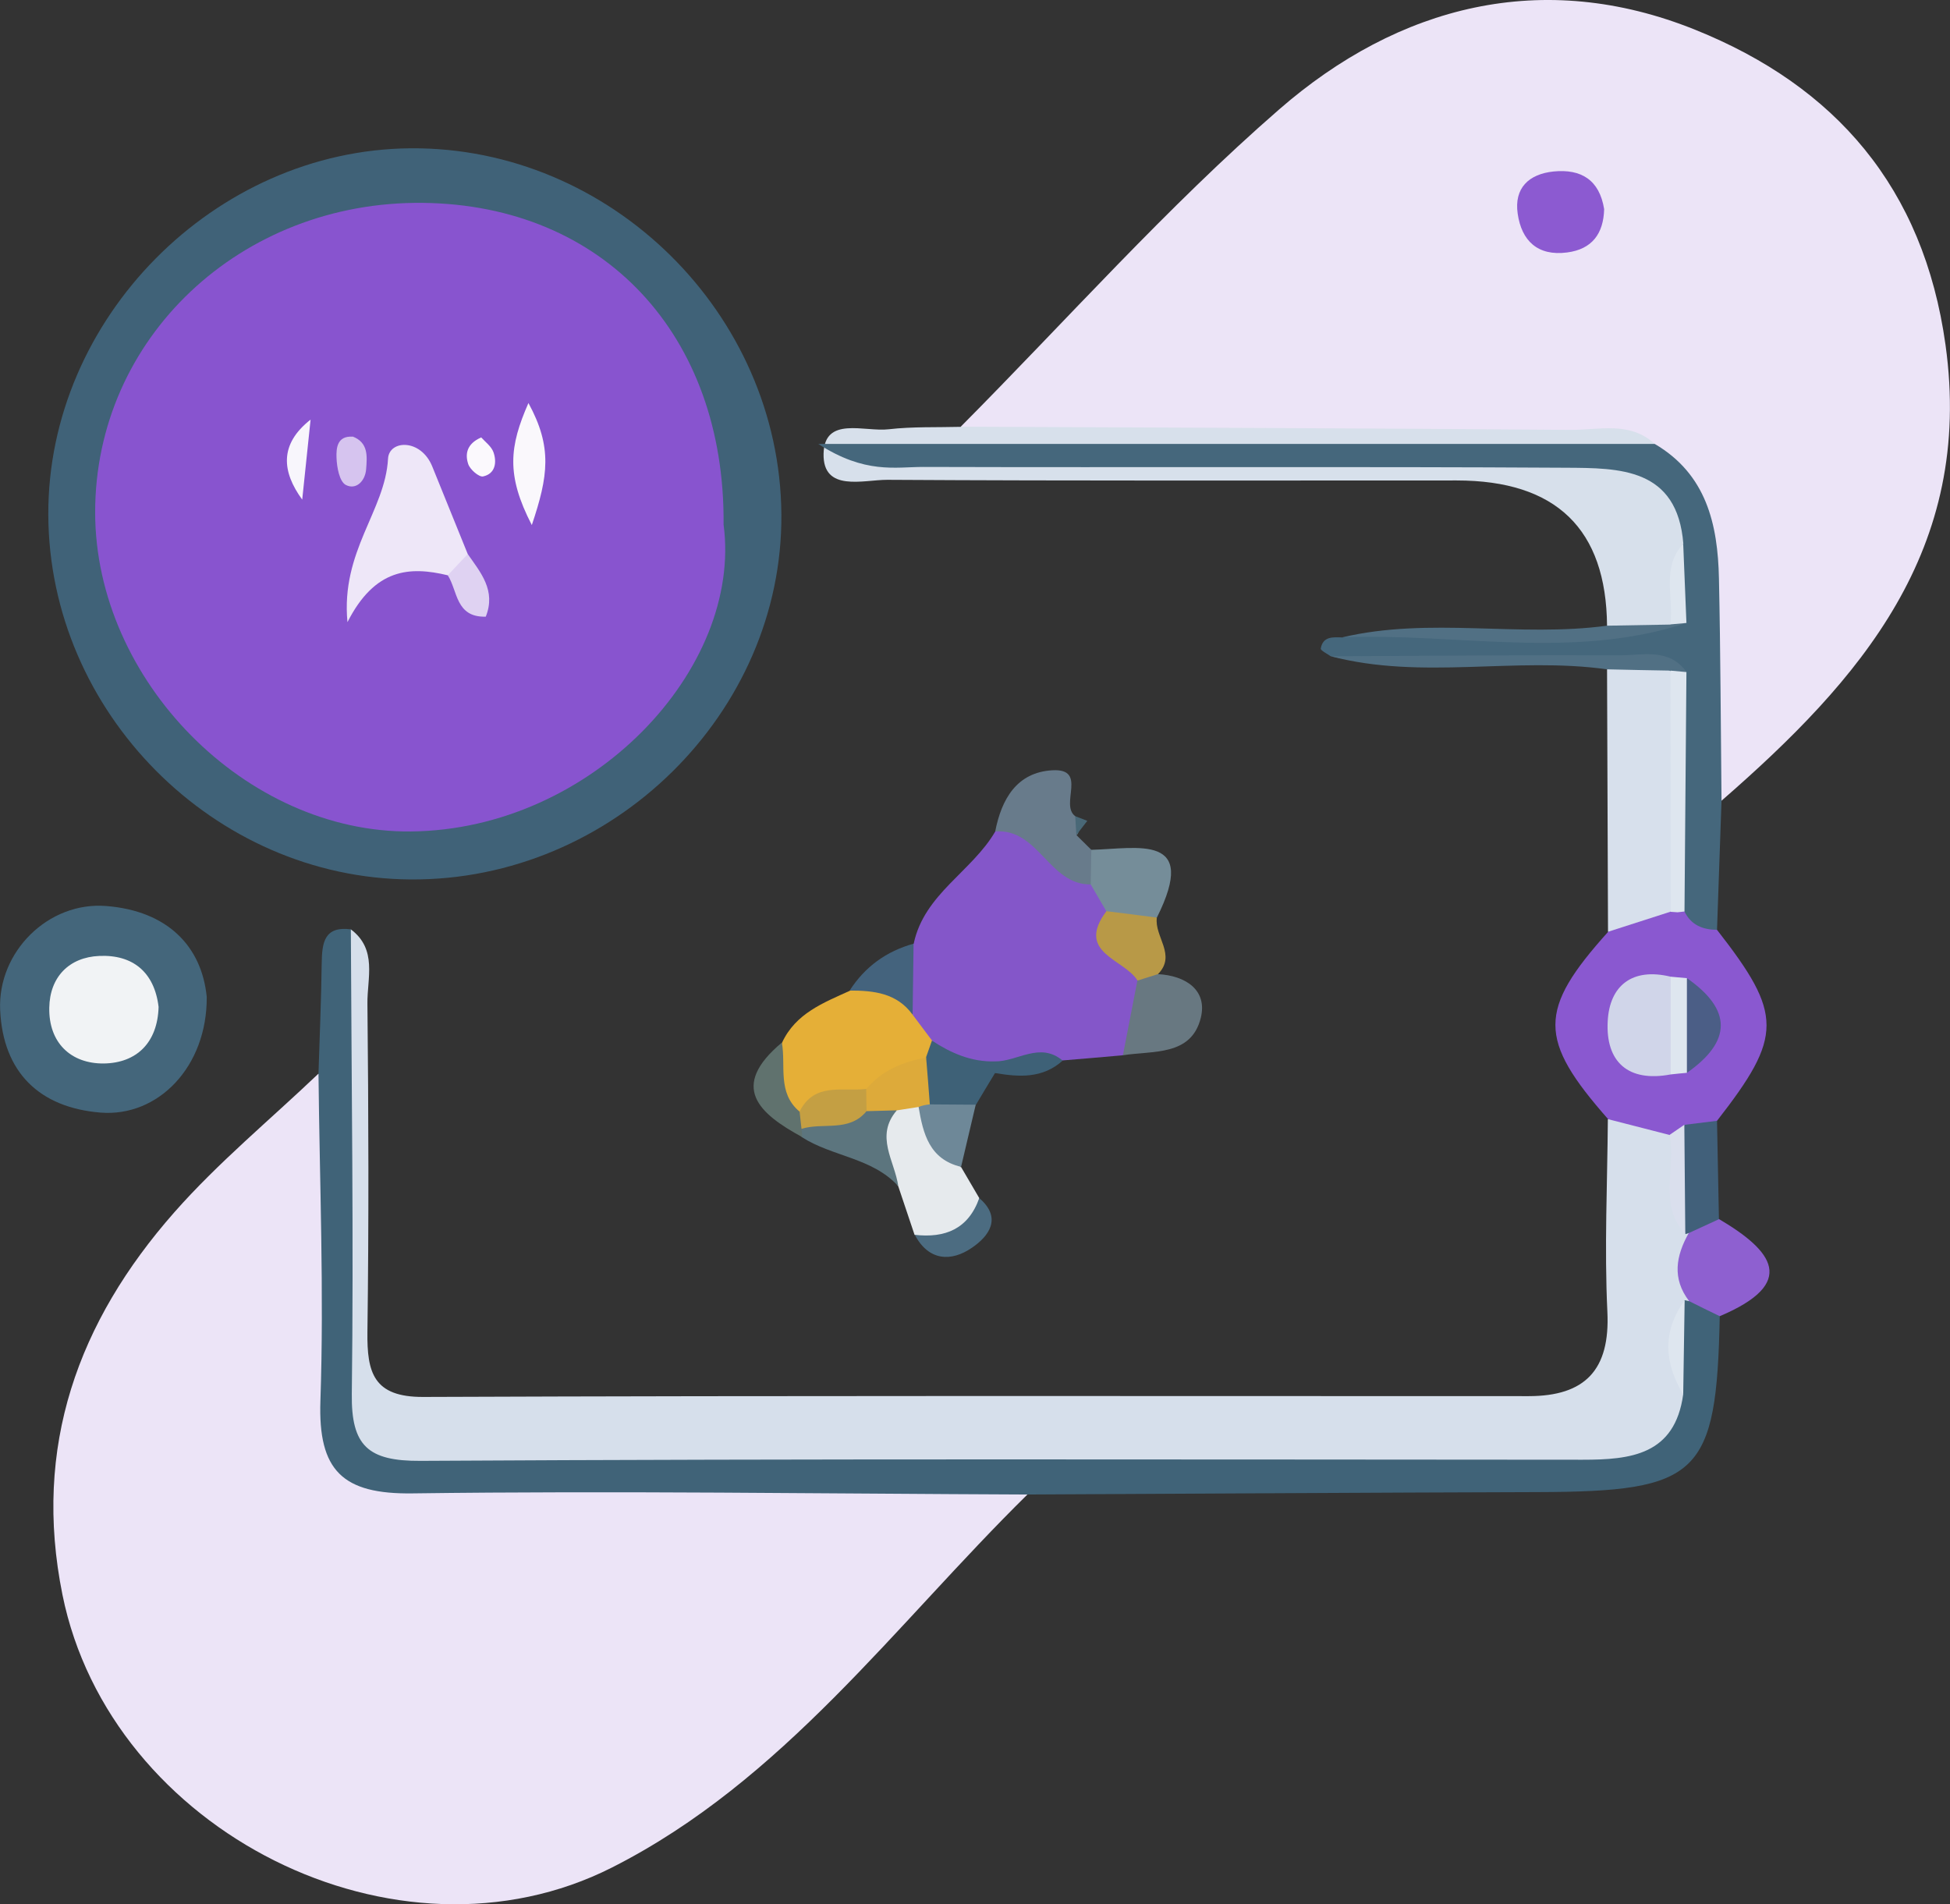 <?xml version="1.0" encoding="UTF-8"?>
<svg id="Layer_1" data-name="Layer 1" xmlns="http://www.w3.org/2000/svg" viewBox="0 0 121.11 118.27">
  <rect x="0" y="0" width="121.11" height="118.27" fill="#333333" stroke="none"/>
  <path d="M63.81,92.82c-8.25,8.12-15.17,17.78-25.79,23.16-13.36,6.77-31.17-2.25-34.14-16.93-1.86-9.2,.97-16.97,6.94-23.75,2.73-3.1,5.96-5.76,8.96-8.62,2.33,2.53,1.29,5.66,1.42,8.54,.17,3.63,.2,7.29,0,10.92-.21,3.96,1.57,5.2,5.33,5.15,10.26-.12,20.52-.09,30.78,0,2.24,.02,4.71-.55,6.5,1.53Z" fill="#ece4f7"/>
  <path d="M59.67,26.5c6.56-6.6,12.77-13.61,19.77-19.7C86.86,.34,95.81-1.97,105.29,1.85c8.7,3.5,14.18,9.8,15.54,19.56,1.78,12.75-5.31,20.83-13.91,28.32-2.93-3.69-1.1-8-1.5-12.02-.35-3.5-.22-7.08-3.97-9.03-11.09-1.24-22.22-.16-33.31-.58-2.87-.11-6.04,1.01-8.47-1.59Z" fill="#ece4f7"/>
  <path d="M21.79,57.72c1.66,1.24,1.01,3.04,1.03,4.61,.07,6.8,.09,13.6,0,20.4-.03,2.51,.37,4.04,3.46,4.03,22.89-.09,45.77-.05,68.66-.05,3.5,0,5.07-1.62,4.89-5.25-.19-3.97,0-7.96,.03-11.94,1.57-1.08,2.87-.51,4.08,.64,1.18,1.65,.83,3.65,1.22,5.48,.1,.44,.15,.9,.17,1.35,0,1.13,0,2.26,0,3.39-.01,.49-.07,.96-.16,1.44-.53,2.29,.69,4.69-.46,6.94-1.44,2.55-3.84,2.89-6.43,2.9-24.09,0-48.19-.04-72.28,.05-3.88,.01-5.31-1.43-5.23-5.28,.17-8.14,.04-16.28,.06-24.42,0-1.49-.09-3.01,.95-4.28Z" fill="#d6dfeb"/>
  <path d="M25.51,54.62c-12.22-.07-22.47-10.39-22.51-22.66-.04-12.17,10.32-22.65,22.49-22.75,12.43-.1,22.94,10.26,23.04,22.72,.1,12.33-10.49,22.77-23.02,22.69Z" fill="#406278"/>
  <path d="M21.79,57.72c.04,9.62,.18,19.24,.06,28.86-.04,3.22,1.01,4.17,4.27,4.15,24.05-.14,48.11-.08,72.16-.07,3,0,5.74-.29,6.26-4.06-.38-1.96-.52-3.91,.09-5.85l.27,.06c1.05-.53,1.55,.06,1.91,.94-.2,9.89-1.26,10.89-11.31,10.92-10.56,.03-21.13,.1-31.69,.15-12.73-.05-25.47-.24-38.19-.07-4.34,.06-5.87-1.41-5.72-5.75,.23-6.77-.05-13.55-.12-20.32,.07-2.28,.17-4.57,.2-6.85,.02-1.26,.14-2.33,1.82-2.11Z" fill="#406378"/>
  <path d="M69.74,65.54c-1.25,.11-2.5,.22-3.74,.32-1.55,.04-3.07,.47-4.63,.35-1.57,.46-2.92,.08-4.08-1.05-.75-.78-1.24-1.7-1.47-2.76-.28-1.41,.02-2.68,.93-3.8,.65-3.08,3.62-4.47,5.07-6.97,2.94-1.57,3.89,1.82,5.97,2.38,.76,.55,1.23,1.28,1.46,2.18-.06,1.79,1.3,3,1.86,4.54,.12,1.76,.3,3.54-1.36,4.79Z" fill="#8456c9"/>
  <path d="M59.67,26.5c12.62,.06,25.24,.09,37.86,.2,1.77,.01,3.69-.56,5.24,.87-.48,.5-1.07,.77-1.77,.76-15.11-.26-30.23-.03-45.34-.13-.69,0-1.64,.48-1.73,.11,.35,.78,1.67-.12,2.58-.11,13.62,.08,27.24,.06,40.86,.05,3.46,0,6.76,.27,7.88,4.43,.19,2.18,0,4.3-1.21,6.21-1.41,1.01-2.82,1.09-4.23-.01q-.07-9.04-9.34-9.04c-11.79,0-23.58,.03-35.37-.04-1.48,0-4,.78-3.95-1.62,.05-2.36,2.55-1.34,4.05-1.52,1.48-.17,2.98-.11,4.48-.15Z" fill="#d7e0eb"/>
  <path d="M104.55,33.79c-.37-4.75-3.98-4.72-7.3-4.74-13.3-.08-26.6-.01-39.91-.05-1.75,0-3.61,.45-6.52-1.43,18.19,0,35.07,0,51.95,0,3.21,1.88,3.92,4.99,3.99,8.36,.1,4.6,.11,9.2,.16,13.8-.09,2.68-.19,5.35-.28,8.03-1.44,.75-2.19-.04-2.79-1.22-1.33-4.38,.56-9.06-1.27-13.38-1.58-1.75-3.6-1.94-5.81-2-4.71-.13-9.44,.59-14.12-.4-.22-.16-.64-.36-.62-.48,.13-.77,.76-.71,1.34-.69,6.81-1.03,13.71,.34,20.52-.74,.8-1.61-.02-3.43,.64-5.06Z" fill="#45677c"/>
  <path d="M104.62,56.61c.41,.85,1.14,1.13,2.02,1.14,4.1,5.25,4.1,6.6,0,11.86-.29,.51-.74,.79-1.3,.92-.55,.12-1.1,.09-1.64-.04-1.27-.33-2.54-.65-3.82-.98-4.37-4.96-4.37-6.78,0-11.64,.79-1.33,2.12-1.63,3.51-1.78,.46,.05,.87,.22,1.23,.52Z" fill="#8a58d0"/>
  <path d="M12.84,61.92c.03,4.32-3.01,7.47-6.6,7.18-3.78-.31-6.05-2.49-6.23-6.36-.17-3.62,2.99-6.76,6.59-6.47,3.79,.3,5.93,2.49,6.24,5.65Z" fill="#44667b"/>
  <path d="M103.76,56.62c-1.3,.42-2.59,.83-3.89,1.25-.02-5.43-.04-10.87-.06-16.3,1.48-.39,2.97-.84,4.3,.4,0,4.89,.62,9.79-.35,14.65Z" fill="#d7e0ec"/>
  <path d="M56.68,63.02c.4,.54,.8,1.07,1.21,1.61,.32,.42,.35,.86,.1,1.32-1.24,1.25-2.85,1.86-4.42,2.53-1.46,.39-2.91,.86-4.46,.51-1.67-1.22-1.09-2.73-.54-4.23,.84-1.82,2.57-2.48,4.22-3.23,1.81-.82,3.24-.66,3.91,1.5Z" fill="#e5af37"/>
  <path d="M106.82,81.75c-.64-.31-1.28-.62-1.91-.94-1.08-1.41-.82-2.82-.02-4.24,.48-.6,1.1-.88,1.87-.86,3.35,1.98,4.92,3.97,.06,6.03Z" fill="#8e60d0"/>
  <path d="M67.74,54.93c-2.6,.03-3.23-3.5-5.93-3.29,.39-2.01,1.34-3.67,3.54-3.8,2.23-.13,.45,2.13,1.43,2.85,.23,.25,.31,.5,.26,.77-.06,.27-.12,.4-.19,.4,.31,.31,.62,.62,.93,.92,.61,.73,.54,1.44-.04,2.15Z" fill="#687b8b"/>
  <path d="M59.69,72.48c.38,.64,.75,1.28,1.13,1.93-.34,2.51-1.6,3.41-4.02,2.28l-1.01-3.01c-.98-1.57-2.62-3.07-.59-4.99,.39-.26,.83-.37,1.3-.35,1.8,.82,2.18,2.73,3.18,4.16Z" fill="#e6eaed"/>
  <path d="M103.75,41.65c-1.31-.02-2.63-.05-3.94-.08-5.69-.8-11.49,.68-17.15-.81,5.99-.03,11.97-.08,17.96-.06,1.43,0,3.05-.47,4.13,1.04-.38,.48-.71,.42-.99-.09Z" fill="#517084"/>
  <path d="M104.74,38.69c-7.03,2.32-14.24,.61-21.36,.89,5.43-1.28,10.97,.02,16.43-.72,1.31-.02,2.62-.05,3.93-.07,.29-.53,.62-.56,1-.09Z" fill="#517084"/>
  <path d="M69.74,65.54c.3-1.55,.6-3.09,.9-4.64,.31-.5,.73-.63,1.27-.4,1.73,.09,3.09,.99,2.67,2.71-.59,2.4-2.98,2.03-4.84,2.33Z" fill="#687881"/>
  <path d="M67.74,54.93c.01-.72,.03-1.43,.04-2.15,2.88-.07,6.7-1.05,4.07,4.21-1.14,.62-2.2,.61-3.14-.4-.32-.55-.65-1.11-.97-1.66Z" fill="#758d99"/>
  <path d="M55.7,68.96c-1.38,1.6-.13,3.14,.09,4.71-1.61-1.77-4.09-1.83-5.98-3.04-.27-.27-.36-.54-.27-.81,.09-.27,.17-.4,.26-.41,1.22-.91,2.8-.56,4.11-1.15,.76-.2,1.4-.09,1.78,.7Z" fill="#5c757e"/>
  <path d="M106.76,75.72c-.62,.29-1.25,.57-1.87,.86,0,0-.22,.07-.22,.07-.66-2.26-.57-4.52-.06-6.79,.68-.08,1.35-.17,2.03-.25,.04,2.04,.08,4.08,.12,6.12Z" fill="#41607a"/>
  <path d="M68.71,56.59c1.05,.13,2.09,.26,3.14,.4-.17,1.18,1.24,2.32,.07,3.51-.42,.13-.85,.27-1.27,.4-.83-1.35-3.87-1.71-1.94-4.3Z" fill="#b89947"/>
  <path d="M57.51,65.68c.12-.35,.25-.7,.37-1.05,1.19,.78,2.45,1.33,3.91,1.29,.32,.16,.43,.32,.33,.48-.11,.16-.21,.24-.32,.24-.4,.66-.8,1.32-1.19,1.98-.94,.92-1.95,.92-3,.21-.63-1.03-.72-2.08-.08-3.15Z" fill="#3e6177"/>
  <path d="M57.75,68.59c.95,0,1.9,.02,2.85,.02-.3,1.29-.61,2.58-.91,3.86-1.97-.47-2.36-2.06-2.64-3.73,.16-.38,.4-.42,.7-.16Z" fill="#6e8898"/>
  <path d="M49.78,70.11c.02,.17,.04,.34,.04,.51-2.7-1.47-4.54-3.12-1.26-5.87,.26,1.45-.3,3.12,1.1,4.29,.74,.28,.78,.63,.12,1.07Z" fill="#60726e"/>
  <path d="M56.68,63.02c-.98-1.35-2.41-1.5-3.91-1.5,.95-1.48,2.28-2.44,3.97-2.91-.02,1.47-.04,2.94-.06,4.41Z" fill="#44637d"/>
  <path d="M56.8,76.69c1.9,.22,3.34-.36,4.02-2.28,1.47,1.26,.55,2.4-.45,3.08-1.27,.88-2.69,.85-3.56-.81Z" fill="#4c6c81"/>
  <path d="M61.79,66.64c0-.24,0-.48,0-.72,1.4,.02,2.79-1.24,4.21-.05-1.24,1.12-2.71,1.03-4.21,.77Z" fill="#3e6177"/>
  <path d="M66.85,51.86c-.02-.39-.05-.78-.07-1.17,.25,.1,.5,.19,.75,.29-.23,.29-.45,.59-.68,.88Z" fill="#496877"/>
  <path d="M99.63,12.99c-.04,1.52-.75,2.49-2.3,2.69-1.83,.24-2.83-.73-3.07-2.41-.23-1.59,.69-2.46,2.23-2.62,1.72-.17,2.85,.53,3.14,2.34Z" fill="#8c5ad1"/>
  <path d="M104.61,69.86c.02,2.26,.04,4.53,.06,6.79-1.7-1.84-.56-4.13-.97-6.17,.31-.21,.61-.42,.92-.63Z" fill="#dadfed"/>
  <path d="M104.63,80.76c-.03,1.95-.06,3.9-.09,5.85-1.18-1.97-1.31-3.92,.09-5.85Z" fill="#dee6ef"/>
  <path d="M44.94,32.58c1.19,8.96-8.18,18.95-19.42,19.06-10.25,.1-19.6-9.38-19.61-19.81-.01-10.82,9.03-19.36,20.36-19.23,11.22,.13,18.77,8.21,18.67,19.97Z" fill="#8854cf"/>
  <path d="M104.74,38.69c-.33,.03-.66,.06-1,.09,.23-1.67-.58-3.51,.8-5,.07,1.63,.13,3.27,.2,4.9Z" fill="#dee6ef"/>
  <path d="M103.75,41.65c.33,.03,.66,.06,.99,.09-.04,4.96-.08,9.92-.12,14.87,0,0-.43,.05-.43,.05,0,0-.43-.03-.43-.03,0-4.99,0-9.98-.01-14.97Z" fill="#dee6ef"/>
  <path d="M103.76,66.73c-2.65,.5-4.04-.79-3.91-3.29,.11-2.23,1.53-3.36,3.91-2.78,1.57,2.02,1.56,4.05,0,6.07Z" fill="#d0d5e9"/>
  <path d="M104.77,60.75c2.81,1.96,2.8,3.92,0,5.88-.8-1.96-.79-3.92,0-5.88Z" fill="#4b5e86"/>
  <path d="M104.77,60.75c0,1.96,0,3.92,0,5.88-.34,.03-.67,.06-1.01,.1,0-2.02,0-4.05,0-6.07,.34,.03,.67,.06,1.01,.09Z" fill="#dee6ef"/>
  <path d="M9.85,62.53c-.06,2.23-1.37,3.49-3.4,3.52-2.05,.02-3.43-1.29-3.39-3.46,.03-1.91,1.23-3.14,3.11-3.22,2.06-.09,3.42,.99,3.68,3.17Z" fill="#f1f3f5"/>
  <path d="M57.75,68.59c-.24,.02-.48,.07-.7,.16-.45,.07-.89,.14-1.34,.21-.63,.02-1.25,.03-1.88,.05-.41-.46-.42-.92-.02-1.38,.97-1.16,2.27-1.68,3.71-1.95,.08,.97,.16,1.95,.23,2.92Z" fill="#ddaa3a"/>
  <path d="M53.8,67.63c0,.46,.01,.92,.02,1.38-1.09,1.33-2.71,.68-4.04,1.1-.04-.36-.08-.71-.12-1.07,.91-1.85,2.67-1.23,4.15-1.41Z" fill="#c49f43"/>
  <path d="M27.81,35.73c-2.37-.57-4.53-.43-6.23,2.91-.42-4.42,2.34-6.9,2.52-10.15,.06-1.17,2.04-1.27,2.75,.49,.73,1.81,1.47,3.62,2.2,5.43,.42,1.22-.18,1.49-1.24,1.32Z" fill="#eee7f8"/>
  <path d="M32.82,25.03c1.5,2.75,1.23,4.54,.21,7.58-1.61-3.11-1.39-4.89-.21-7.58Z" fill="#faf8fc"/>
  <path d="M21.9,27.11c.99,.38,.9,1.24,.84,2.02-.05,.74-.62,1.32-1.26,.99-.4-.21-.56-1.1-.58-1.7-.02-.58,.03-1.36,1-1.3Z" fill="#d6c4ef"/>
  <path d="M19.29,26.06c-.17,1.66-.35,3.32-.52,4.97-1.26-1.73-1.44-3.43,.52-4.97Z" fill="#f8f6fc"/>
  <path d="M27.81,35.73c.41-.44,.83-.88,1.24-1.32,.8,1.15,1.77,2.26,1.12,3.89-1.88,.05-1.74-1.61-2.36-2.57Z" fill="#dfd2f2"/>
  <path d="M29.89,27.17c.24,.27,.63,.55,.76,.92,.22,.63,.11,1.34-.65,1.5-.25,.05-.81-.43-.92-.77-.2-.6-.11-1.25,.8-1.65Z" fill="#fbf9fd"/>
</svg>
